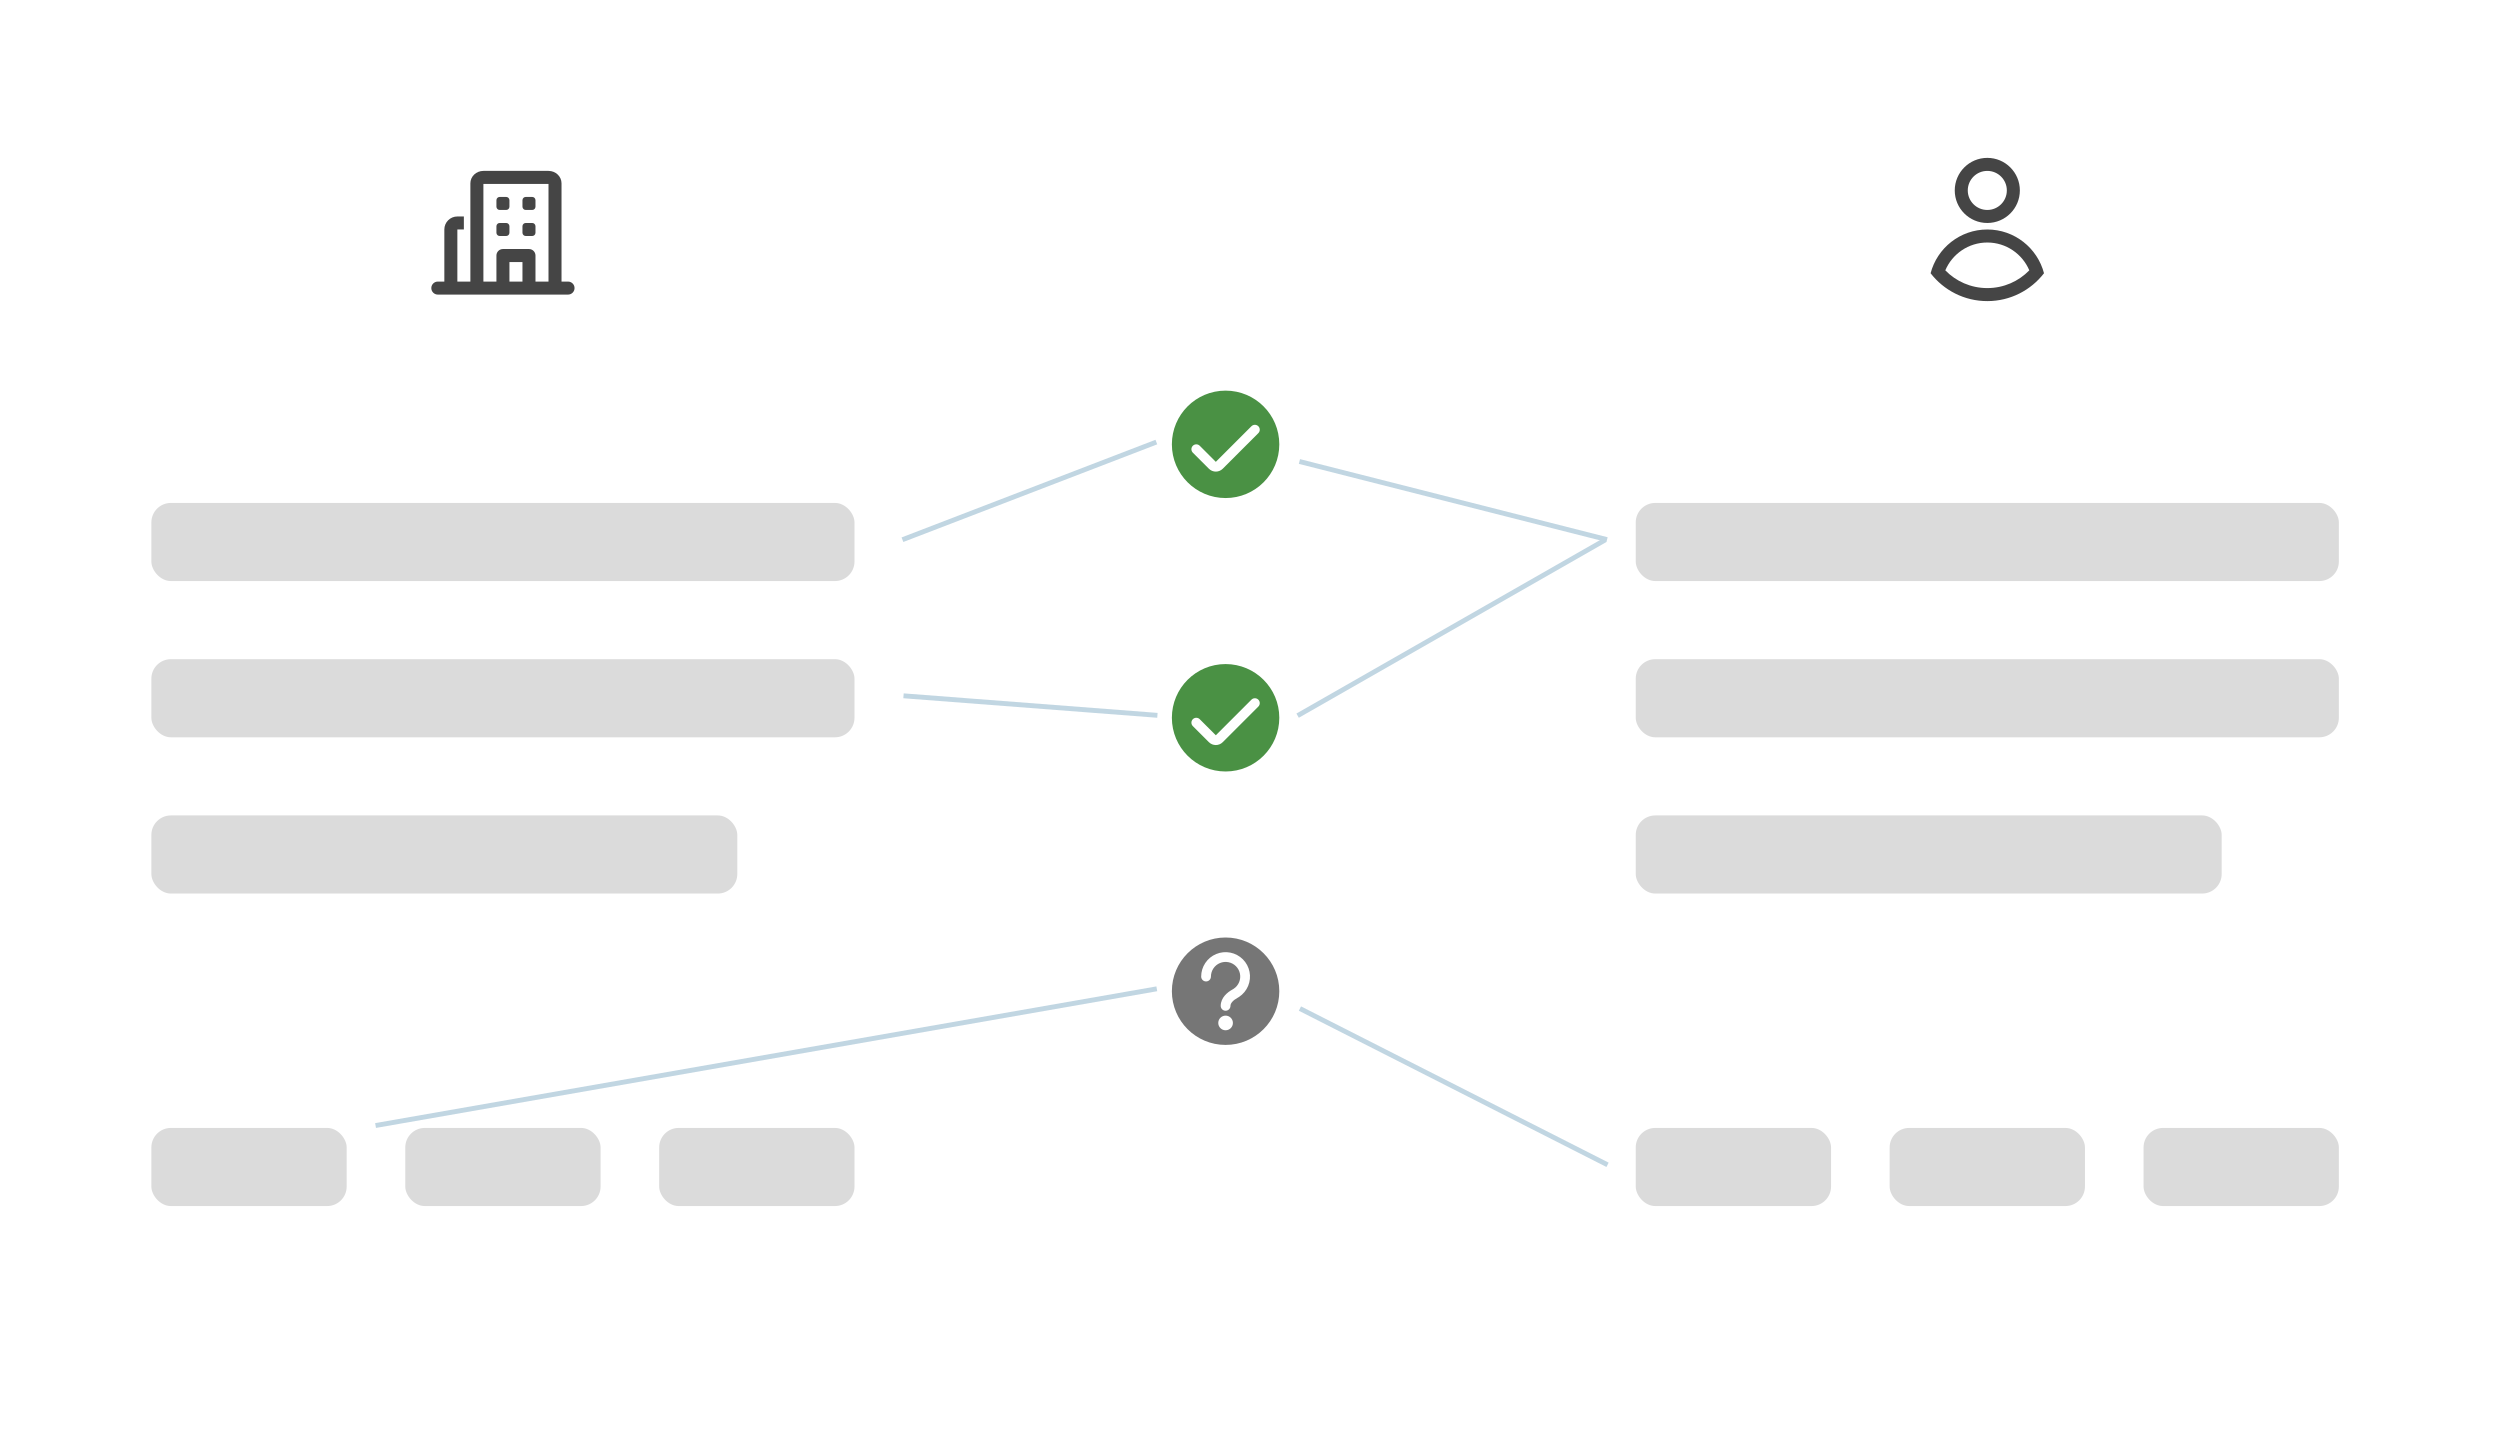 <svg width="512" height="296" viewBox="0 0 512 296" fill="none" xmlns="http://www.w3.org/2000/svg">
<g filter="url(#filter0_d)">
<rect x="7" y="7" width="192" height="280" rx="16" fill="white"/>
</g>
<g filter="url(#filter1_d)">
<rect x="311" y="7" width="192" height="280" rx="16" fill="white"/>
</g>
<path fill-rule="evenodd" clip-rule="evenodd" d="M112.333 37.667H99V44.333V47V57.667H101.667V52.333C101.667 51.597 102.264 51 103 51H108.333C109.07 51 109.667 51.597 109.667 52.333V57.667H112.333V37.667ZM109.667 60.333H115H116.333C117.07 60.333 117.667 59.736 117.667 59C117.667 58.264 117.07 57.667 116.333 57.667H115V37.545C115 36.14 113.806 35 112.333 35H99C97.527 35 96.333 36.14 96.333 37.545V44.333V47V57.667H95H93.667V47H95V44.333H93.667C92.194 44.333 91 45.527 91 47V57.667H89.667C88.93 57.667 88.333 58.264 88.333 59C88.333 59.736 88.93 60.333 89.667 60.333H91H93.667H95H96.333H101.667H104.333H107H109.667ZM107 57.667V53.667H104.333V57.667H107ZM101.667 41C101.667 40.632 101.965 40.333 102.333 40.333H103.667C104.035 40.333 104.333 40.632 104.333 41V42.333C104.333 42.702 104.035 43 103.667 43H102.333C101.965 43 101.667 42.702 101.667 42.333V41ZM107.667 40.333C107.298 40.333 107 40.632 107 41V42.333C107 42.702 107.298 43 107.667 43H109C109.368 43 109.667 42.702 109.667 42.333V41C109.667 40.632 109.368 40.333 109 40.333H107.667ZM101.667 46.333C101.667 45.965 101.965 45.667 102.333 45.667H103.667C104.035 45.667 104.333 45.965 104.333 46.333V47.667C104.333 48.035 104.035 48.333 103.667 48.333H102.333C101.965 48.333 101.667 48.035 101.667 47.667V46.333ZM107.667 45.667C107.298 45.667 107 45.965 107 46.333V47.667C107 48.035 107.298 48.333 107.667 48.333H109C109.368 48.333 109.667 48.035 109.667 47.667V46.333C109.667 45.965 109.368 45.667 109 45.667H107.667Z" fill="#454545"/>
<path fill-rule="evenodd" clip-rule="evenodd" d="M411 39C411 41.209 409.209 43 407 43C404.791 43 403 41.209 403 39C403 36.791 404.791 35 407 35C409.209 35 411 36.791 411 39ZM413.667 39C413.667 42.682 410.682 45.667 407 45.667C403.318 45.667 400.333 42.682 400.333 39C400.333 35.318 403.318 32.333 407 32.333C410.682 32.333 413.667 35.318 413.667 39ZM407 59C403.628 59 400.582 57.612 398.399 55.368C399.816 52.017 403.136 49.667 407 49.667C410.864 49.667 414.184 52.017 415.601 55.368C413.418 57.612 410.372 59 407 59ZM407 47C412.577 47 417.266 50.805 418.612 55.961C415.929 59.432 411.726 61.667 407 61.667C402.274 61.667 398.07 59.432 395.388 55.961C396.734 50.805 401.423 47 407 47Z" fill="#454545"/>
<rect x="31" y="103" width="144" height="16" rx="4" fill="#DBDBDB"/>
<rect x="335" y="103" width="144" height="16" rx="4" fill="#DBDBDB"/>
<rect x="31" y="135" width="144" height="16" rx="4" fill="#DBDBDB"/>
<rect x="335" y="135" width="144" height="16" rx="4" fill="#DBDBDB"/>
<rect x="31" y="167" width="120" height="16" rx="4" fill="#DBDBDB"/>
<rect x="335" y="167" width="120" height="16" rx="4" fill="#DBDBDB"/>
<rect x="31" y="231" width="40" height="16" rx="4" fill="#DBDBDB"/>
<rect x="335" y="231" width="40" height="16" rx="4" fill="#DBDBDB"/>
<rect x="83" y="231" width="40" height="16" rx="4" fill="#DBDBDB"/>
<rect x="387" y="231" width="40" height="16" rx="4" fill="#DBDBDB"/>
<rect x="135" y="231" width="40" height="16" rx="4" fill="#DBDBDB"/>
<rect x="439" y="231" width="40" height="16" rx="4" fill="#DBDBDB"/>
<path fill-rule="evenodd" clip-rule="evenodd" d="M251 102C257.075 102 262 97.075 262 91C262 84.925 257.075 80 251 80C244.925 80 240 84.925 240 91C240 97.075 244.925 102 251 102ZM257.707 88.707C258.098 88.317 258.098 87.683 257.707 87.293C257.317 86.902 256.683 86.902 256.293 87.293L249 94.586L245.707 91.293C245.317 90.902 244.683 90.902 244.293 91.293C243.902 91.683 243.902 92.317 244.293 92.707L247.586 96C248.367 96.781 249.633 96.781 250.414 96L257.707 88.707Z" fill="#4A9144"/>
<path fill-rule="evenodd" clip-rule="evenodd" d="M251 158C257.075 158 262 153.075 262 147C262 140.925 257.075 136 251 136C244.925 136 240 140.925 240 147C240 153.075 244.925 158 251 158ZM257.707 144.707C258.098 144.317 258.098 143.683 257.707 143.293C257.317 142.902 256.683 142.902 256.293 143.293L249 150.586L245.707 147.293C245.317 146.902 244.683 146.902 244.293 147.293C243.902 147.683 243.902 148.317 244.293 148.707L247.586 152C248.367 152.781 249.633 152.781 250.414 152L257.707 144.707Z" fill="#4A9144"/>
<path fill-rule="evenodd" clip-rule="evenodd" d="M262 203C262 209.075 257.075 214 251 214C244.925 214 240 209.075 240 203C240 196.925 244.925 192 251 192C257.075 192 262 196.925 262 203ZM252.5 209.5C252.5 210.328 251.828 211 251 211C250.172 211 249.5 210.328 249.5 209.5C249.5 208.672 250.172 208 251 208C251.828 208 252.5 208.672 252.5 209.5ZM249.852 197.228C250.4 197.001 251.003 196.942 251.585 197.058C252.167 197.173 252.702 197.459 253.121 197.879C253.541 198.298 253.827 198.833 253.942 199.415C254.058 199.997 253.999 200.6 253.772 201.148C253.545 201.696 253.16 202.165 252.667 202.494C252.592 202.544 252.516 202.59 252.438 202.633C251.885 202.935 251.297 203.351 250.836 203.889C250.371 204.432 250 205.144 250 206C250 206.552 250.448 207 251 207C251.552 207 252 206.552 252 206C252 205.752 252.103 205.484 252.355 205.19C252.611 204.892 252.981 204.615 253.397 204.388C253.527 204.317 253.654 204.24 253.778 204.157C254.6 203.608 255.241 202.827 255.619 201.913C255.998 201 256.097 199.994 255.904 199.025C255.711 198.055 255.235 197.164 254.536 196.464C253.836 195.765 252.945 195.289 251.975 195.096C251.006 194.903 250 195.002 249.087 195.381C248.173 195.759 247.392 196.4 246.843 197.222C246.293 198.044 246 199.011 246 200C246 200.552 246.448 201 247 201C247.552 201 248 200.552 248 200C248 199.407 248.176 198.827 248.506 198.333C248.835 197.84 249.304 197.455 249.852 197.228Z" fill="#767676"/>
<line x1="184.821" y1="110.533" x2="236.821" y2="90.533" stroke="#C1D6E2"/>
<line x1="185.038" y1="142.501" x2="237.038" y2="146.501" stroke="#C1D6E2"/>
<line x1="76.914" y1="230.507" x2="236.914" y2="202.507" stroke="#C1D6E2"/>
<line x1="266.123" y1="94.515" x2="329.123" y2="110.515" stroke="#C1D6E2"/>
<line x1="266.226" y1="206.554" x2="329.226" y2="238.554" stroke="#C1D6E2"/>
<line x1="265.752" y1="146.566" x2="328.752" y2="110.566" stroke="#C1D6E2"/>
<defs>
<filter id="filter0_d" x="0" y="0" width="208" height="296" filterUnits="userSpaceOnUse" color-interpolation-filters="sRGB">
<feFlood flood-opacity="0" result="BackgroundImageFix"/>
<feColorMatrix in="SourceAlpha" type="matrix" values="0 0 0 0 0 0 0 0 0 0 0 0 0 0 0 0 0 0 127 0"/>
<feOffset dx="1" dy="1"/>
<feGaussianBlur stdDeviation="4"/>
<feColorMatrix type="matrix" values="0 0 0 0 0 0 0 0 0 0 0 0 0 0 0 0 0 0 0.1 0"/>
<feBlend mode="normal" in2="BackgroundImageFix" result="effect1_dropShadow"/>
<feBlend mode="normal" in="SourceGraphic" in2="effect1_dropShadow" result="shape"/>
</filter>
<filter id="filter1_d" x="304" y="0" width="208" height="296" filterUnits="userSpaceOnUse" color-interpolation-filters="sRGB">
<feFlood flood-opacity="0" result="BackgroundImageFix"/>
<feColorMatrix in="SourceAlpha" type="matrix" values="0 0 0 0 0 0 0 0 0 0 0 0 0 0 0 0 0 0 127 0"/>
<feOffset dx="1" dy="1"/>
<feGaussianBlur stdDeviation="4"/>
<feColorMatrix type="matrix" values="0 0 0 0 0 0 0 0 0 0 0 0 0 0 0 0 0 0 0.1 0"/>
<feBlend mode="normal" in2="BackgroundImageFix" result="effect1_dropShadow"/>
<feBlend mode="normal" in="SourceGraphic" in2="effect1_dropShadow" result="shape"/>
</filter>
</defs>
</svg>
